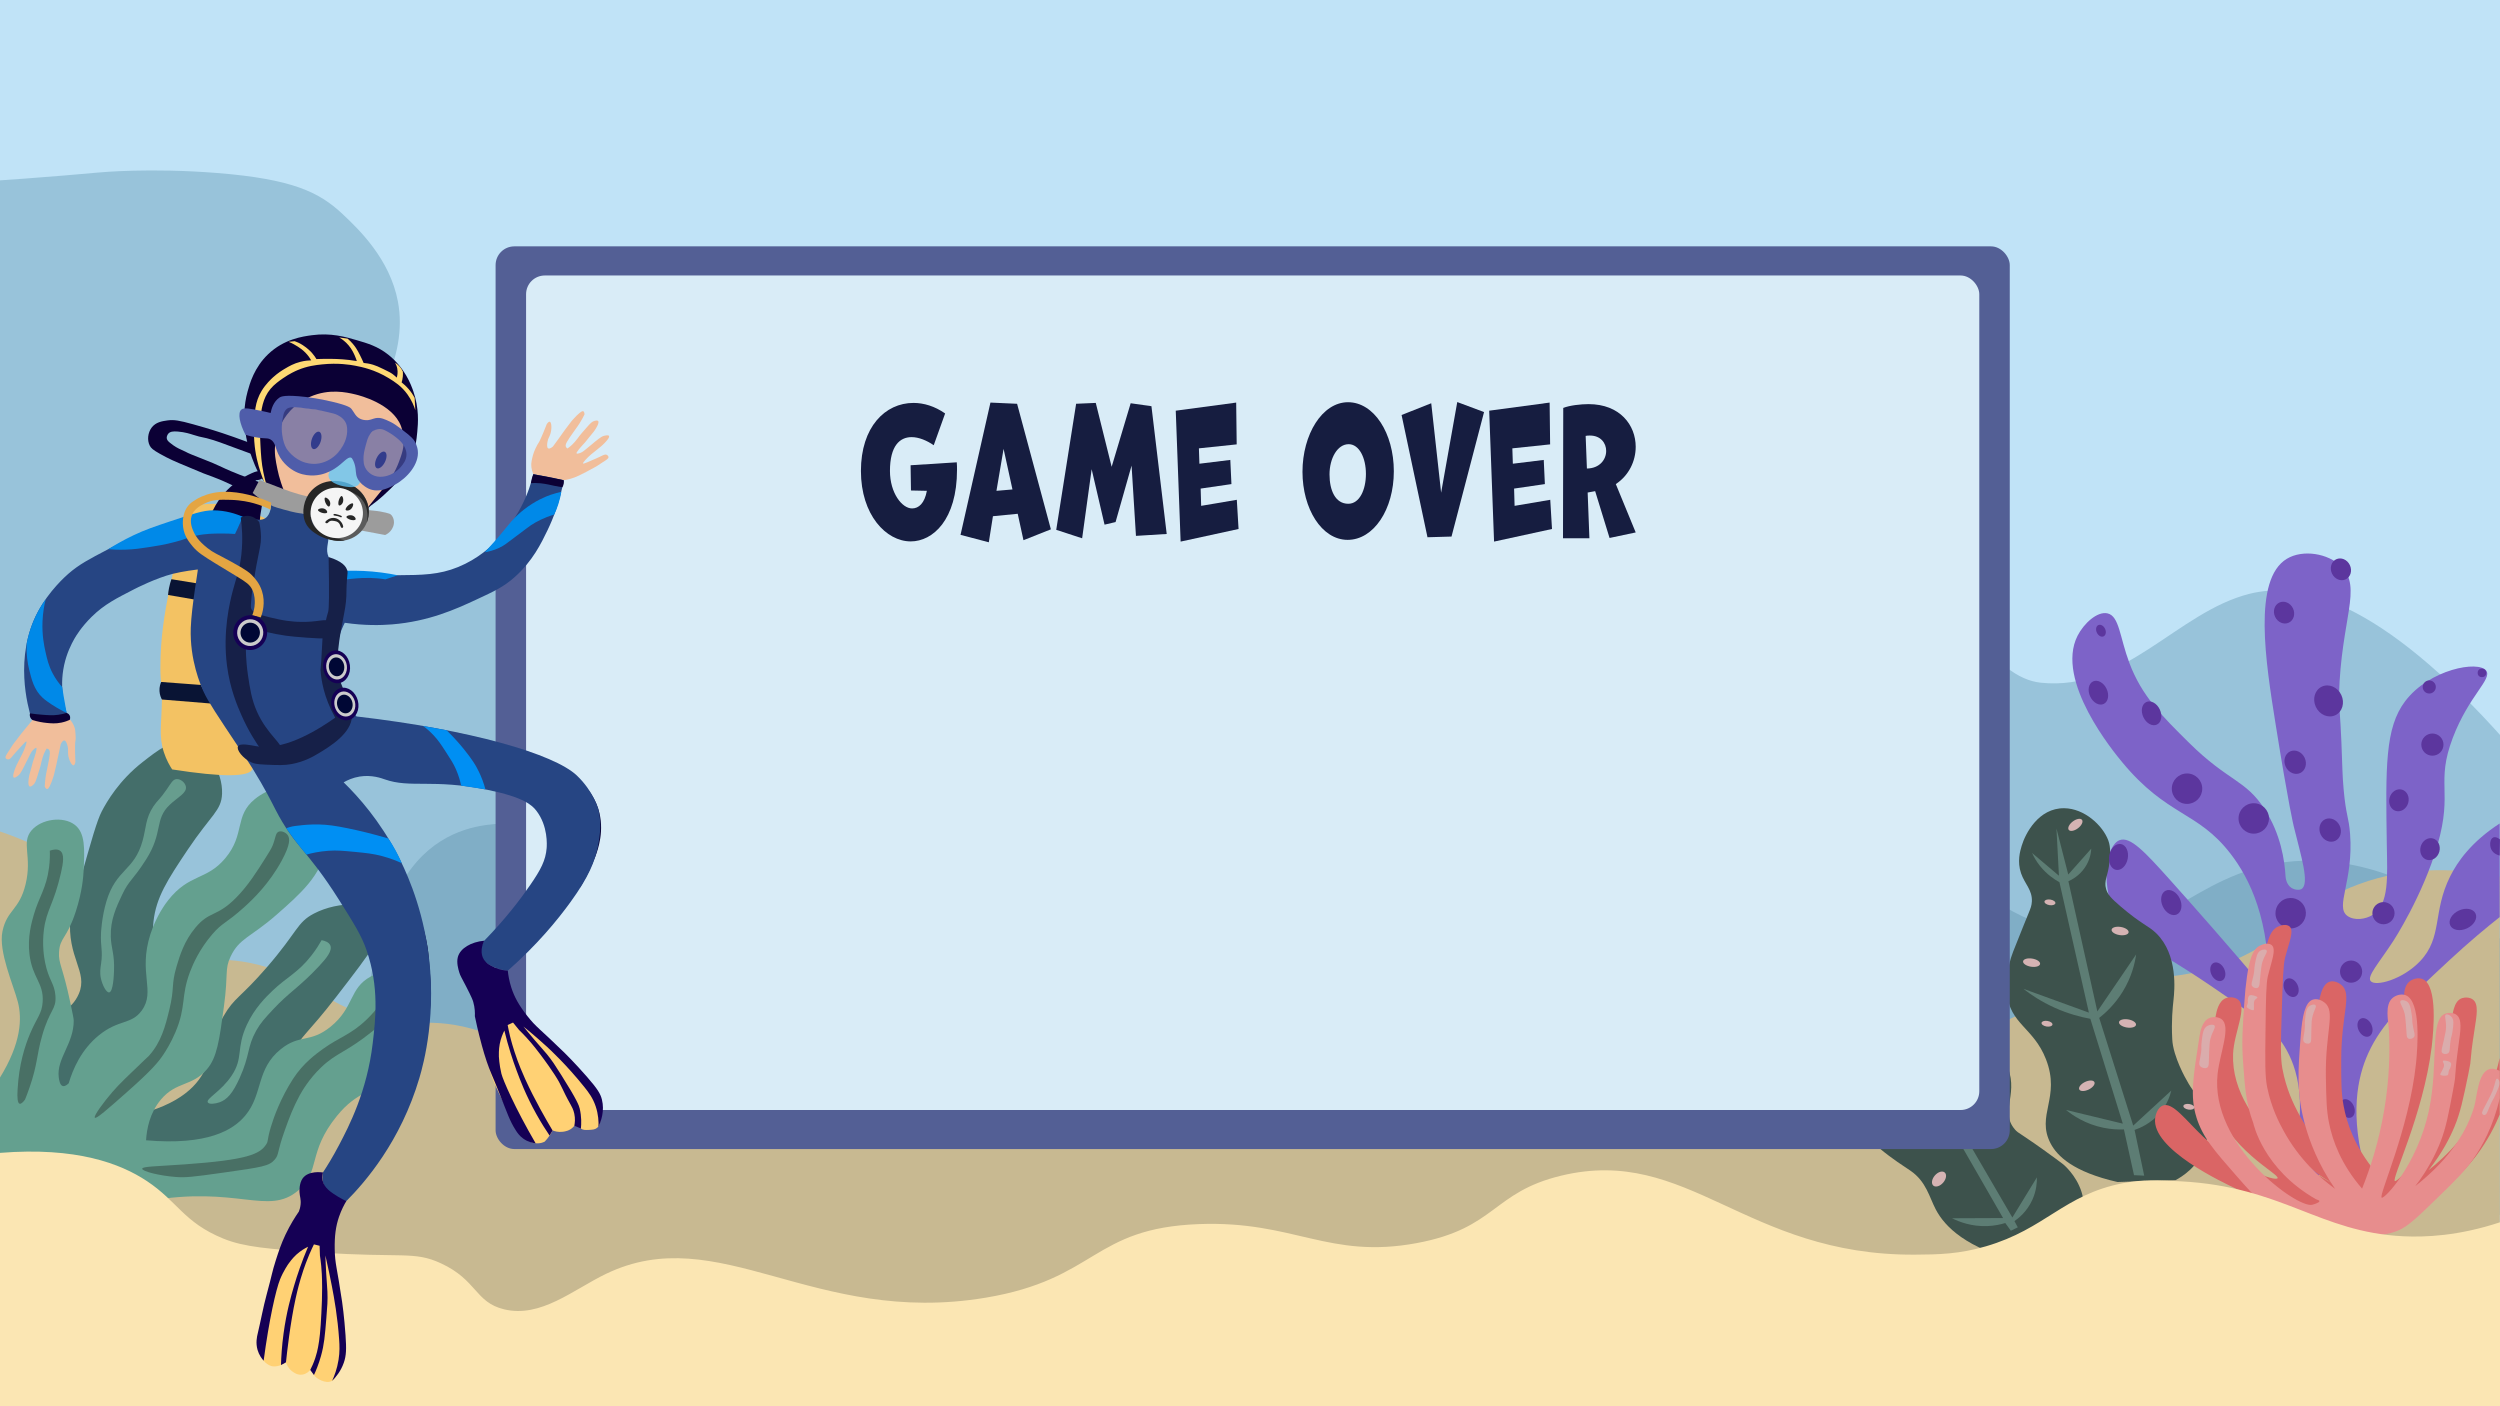 <?xml version="1.0" encoding="UTF-8"?>
<svg id="gameover" xmlns="http://www.w3.org/2000/svg" viewBox="0 0 1600 900">
  <rect x="0" y="0" width="1600" height="900" fill="#333333" stroke="none"/>
  <defs>
    <style>
      .cls-1 {
        opacity: .64;
      }

      .cls-1, .cls-2, .cls-3, .cls-4, .cls-5, .cls-6, .cls-7, .cls-8, .cls-9, .cls-10, .cls-11, .cls-12, .cls-13, .cls-14, .cls-15, .cls-16, .cls-17, .cls-18, .cls-19, .cls-20, .cls-21, .cls-22, .cls-23, .cls-24, .cls-25, .cls-26, .cls-27, .cls-28, .cls-29, .cls-30, .cls-31, .cls-32, .cls-33, .cls-34, .cls-35, .cls-36, .cls-37, .cls-38, .cls-39, .cls-40, .cls-41, .cls-42, .cls-43, .cls-44, .cls-45 {
        stroke-width: 0px;
      }

      .cls-1, .cls-6 {
        fill: #4f5daa;
      }

      .cls-2 {
        fill: none;
      }

      .cls-3 {
        fill: #5fcaff;
        opacity: .76;
      }

      .cls-4 {
        fill: #497065;
      }

      .cls-5 {
        fill: #5d7d74;
      }

      .cls-7 {
        fill: #5b5b5b;
      }

      .cls-8 {
        fill: #5c369e;
      }

      .cls-9 {
        fill: #535f95;
      }

      .cls-10 {
        fill: #262626;
      }

      .cls-11 {
        fill: #264583;
      }

      .cls-12 {
        fill: #3d524c;
      }

      .cls-13 {
        fill: #091434;
      }

      .cls-14 {
        fill: #446e6a;
      }

      .cls-15 {
        fill: #150055;
      }

      .cls-16 {
        fill: #070035;
      }

      .cls-17 {
        fill: #0b0035;
      }

      .cls-18 {
        fill: #162048;
      }

      .cls-19 {
        fill: #161d40;
      }

      .cls-20 {
        fill: #cbcbcb;
      }

      .cls-21 {
        fill: #c8b991;
      }

      .cls-22 {
        fill: #d5b3b3;
      }

      .cls-23 {
        fill: #da6565;
      }

      .cls-24 {
        fill: #d9ecf7;
      }

      .cls-25 {
        fill: #daacac;
      }

      .cls-26 {
        fill: #c0e3f7;
      }

      .cls-27 {
        fill: #64a08f;
      }

      .cls-28 {
        fill: #98c3da;
      }

      .cls-29 {
        fill: #7d63c8;
      }

      .cls-30 {
        fill: #9c9c9c;
      }

      .cls-31 {
        fill: #6aa292;
      }

      .cls-32 {
        fill: #80aec6;
      }

      .cls-33 {
        fill: #ffd974;
      }

      .cls-34 {
        fill: #e4a542;
      }

      .cls-35 {
        fill: #ffd174;
      }

      .cls-36 {
        fill: #e78d8d;
      }

      .cls-37 {
        fill: #fbe6b3;
      }

      .cls-38 {
        fill: #f1be9b;
      }

      .cls-39 {
        fill: #f3c263;
      }

      .cls-40 {
        fill: #f5f5f5;
      }

      .cls-41 {
        fill: #000255;
      }

      .cls-42 {
        fill: #000735;
      }

      .cls-43 {
        fill: #008ff3;
      }

      .cls-44 {
        fill: #0089e8;
      }

      .cls-45 {
        fill: #679d8e;
      }
    </style>
  </defs>
  <path class="cls-26" d="m0-.46v900h1600V-.46H0Z"/>
  <path class="cls-28" d="m63.23,110.4s.01,0,.01,0c.81-.08,32.74-3.14,75.96.34,47.88,3.86,65.11,12.17,80.1,26.3,10.2,9.62,30.22,28.59,35.37,55.97,13.59,72.35-90.91,141.69-81.91,173.71,8.69,30.94,118.68,13.83,193.65-10.69,25.34-8.29,54.92-20.12,90.11,2.06,27.33,17.22,55.6,53.42,61.75,61.28,27.91,35.73,28.94,49.4,46.85,63.21,25.44,19.61,38.77,3.92,69.11,7.54,48.77,5.81,49.88,50.57,98.65,65.81,62.74,19.6,84.4-47.11,133.36-20.99,6.63,3.54,26.4,15.52,41.88,1.02,6.89-6.46,10.26-15.66,12.6-21.77,0,0,12.36-32.35,38.34-79.53,25.45-46.21,56.25,3.59,104.75-33.43,40.83-31.16,39.07-81.75,79.15-90.72,20.76-4.65,38.47,5.06,49.6,11.17,48.87,26.8,58.37,78.78,91.24,105.15,7.8,6.26,15.18,9.35,22.33,10.1,53.9,5.7,87.27-45.25,133.54-56.89,31.71-7.98,82.66,2.68,164.2,94.61.61,101.26,1.22,202.53,1.83,303.79-136.36-20.43-272.96-38.38-409.8-53.85-409.46-46.29-821.01-70.35-1234.65-72.2-.86-178.07-1.73-356.14-2.59-534.21,41.94-2.59,76.42-5.2,104.58-7.79Z"/>
  <path class="cls-32" d="m393,557.87c-7.81-7.95-34.56-33.14-72.12-30.79-10.26.64-34.56,2.17-54.08,24.37-21.98,25-28.4,65.43-33.01,94.47-.31,1.93-.48,2.9-.49,3.56-.87,42.69,108.01,84.15,187.94,100.15,98.14,19.63,151.56.65,245.64-8.7,220.71-21.94,313.83,44.06,407.34,17.78,31.97-8.98,34.51-18.91,66.21-35.02,87.63-44.55,228.55-77.17,459.57-16.88v-106.01c-61.12-47.33-106.99-52.98-138-48.97-59.4,7.67-80.61,52.89-135.77,44.64-36.33-5.43-65.84-30.84-85.4-47.67-32.38-27.86-31.91-42.1-58.68-60.71-4.78-3.32-49.19-33.38-96.27-26.59-69.71,10.05-67.58,87.62-160.56,129.18-63.74,28.49-99.34,13.09-110.18,7.62-26.41-13.33-24.89-27.79-47.89-38.82-51.68-24.79-78.36,39.1-147.14,37.23-54.81-1.49-62.77-42.74-131.97-51.38-39.34-4.91-72.64,3.94-95.14,12.54Z"/>
  <path class="cls-21" d="m0,532.15c13.87,4.66,34.44,13.15,55.67,29.04,28.56,21.38,29.02,34.23,52.83,45.86,25.73,12.58,33.11,1.44,69.42,14.24,28.8,10.15,25.71,17.7,52.7,26.96,34.42,11.81,42.65.64,77.81,12.08,22.71,7.39,24.75,14.43,54.82,29.04,26.99,13.12,50.78,20.05,66.76,23.87,15.9-3.09,40.37-8.28,69.84-16.39,70.46-19.39,82.52-32.66,119.5-36.51,28.73-3,22.85,3.24,124.07,18.08,76.58,11.22,115.52,16.73,147.14,11.62,27.53-4.45,40.11-10.88,65.08-6.74,35.53,5.9,46,24.89,73.68,22.62,26.19-2.15,27.3-21.1,54.42-29.78,41.03-13.12,60.79,21.97,109.4,22.81,46.62.8,43.77-31.21,121.55-58.46,66.16-23.18,85.53-6.08,135-36.38,26.18-16.03,32.43-27.97,59.61-38.09,34.18-12.73,67.2-9.82,90.48-5.03.07,112.72.13,225.45.2,338.17H0v-367.03Z"/>
  <g>
    <path class="cls-14" d="m83.04,767.09s-13.35,3.1-67.64-32.88h0c-8.07-45.84,1.53-66.43,11.9-76.75,9.38-9.34,18.35-10.31,23.15-21.43,6.14-14.23-7.72-22.84-5.41-48.99.18-2.05,2.22-9.29,6.27-23.68,7.15-25.43,10.78-38.26,13.82-44.1,3.22-6.2,11.09-19.75,25.94-31.37,10.4-8.14,18.58-14.54,28.23-12.81,13.18,2.36,23.37,18.84,22.82,32.95-.42,10.89-6.97,13.34-22.07,35.9-12.81,19.15-20.12,30.34-21.82,45.84-.99,9.02.75,7.47,2.96,32.05,1.96,21.8,2.94,32.7-1.67,41.52-6.85,13.09-17.41,11.75-24.46,25.55-5.05,9.88-4.6,20.27-3.45,27.47,37.22-5.15,52.07-18.11,58.51-29.73,6.39-11.53,3.23-19.44,12.98-36.35,6.95-12.06,10.44-11.31,27.55-31.05,20.07-23.16,19.24-28.78,30.27-34.55,15.82-8.28,38.68-7.8,43.66,1.31,4.45,8.13-6.73,22.61-29.08,51.57-19.34,25.06-22.25,24.39-28.19,36.4-13.11,26.51-1.38,39.84-13.66,52.17-13.47,13.54-30.33.24-58.33,14.23-20.7,10.35-17.3,23.25-32.27,26.73Z"/>
    <path class="cls-45" d="m69.88,635.13c-1.81.27-4.35-4.59-5.29-8.86-.86-3.92-.27-6.89.1-9.45,1.26-8.77-.46-10.2-.04-19.79,0,0,.44-10.12,3.46-20.16,6.3-20.95,17.68-19.28,23.11-38.63,2.36-8.41,1.83-14.49,7-22.23,2.64-3.94,4.04-4.26,8.6-10.95,2.67-3.92,3.84-6.25,6.12-6.45,2.56-.23,5.66,2.27,6.05,4.95.59,4.05-5.33,6.72-10.36,11.5-10.01,9.52-4,17.54-15.17,35.06-8.71,13.67-10.78,12.94-15.26,22.43-3.7,7.83-7.62,16.07-7.3,26.88.23,7.83,2.5,10.99,2.07,21.95-.11,2.87-.53,13.39-3.1,13.76Z"/>
    <path class="cls-31" d="m132.98,705.52c-1.29-2.41,8.53-6.95,15.29-17.13,7.72-11.63,2.65-17.19,9.7-32.47,5.01-10.86,12.33-17.91,16.3-21.73,9.33-8.98,16.31-11.44,25.06-22.68,3.08-3.95,5.2-7.48,6.5-9.8,2.13.41,4.66,1.29,5.55,3.29,1.53,3.43-2.53,8.34-7.28,13.43-12.39,13.28-19.11,16.59-29.36,27.63-5.35,5.76-8.02,8.64-10.78,13.57-5.88,10.5-3.85,15.35-10.58,30.28-4.39,9.74-8.03,13.84-12.84,15.55-2.8,1-6.79,1.47-7.55.05Z"/>
    <path class="cls-27" d="m50.96,777.21c-21.41,2.48-39.27,2.01-51.25,1.18v-88.28c14.04-22.65,14.43-38.37,11.72-48.87-2.75-10.66-12.56-32.24-9.85-45.21,2.91-13.9,10.79-13.46,14.8-30.1,4.36-18.09-3.04-26.52,3.85-34.53,6.3-7.33,20.15-9.17,27.54-3.59,6.92,5.23,6.41,15.66,5.74,29.51-.18,3.64-.87,13.4-5.05,26.17-5.77,17.64-10.09,16.31-10.67,25.84-.46,7.57,2.24,8.64,7.3,32.73,1.4,6.67,2.1,10,2.1,11.13.02,14.83-11.06,24.25-9.6,36.21.18,1.45.62,5.1,2.58,5.66,1.47.42,3.13-1.1,3.81-1.78,2.73-9.2,8.05-21.57,19.38-30.75,12.69-10.28,20.66-6.62,27.33-15.75,9.14-12.51-2.46-23.98,5.6-48.97,3.89-12.05,10.01-19.97,11.37-21.7,13.59-17.18,24.47-12.47,36.5-26.82,12.92-15.41,5.59-27.05,19.02-37.94,7.5-6.08,20.16-10.86,30.37-6.22,12.91,5.86,16.74,24.41,14.94,37.2-2.49,17.66-16.53,29.97-31.47,43.07-16.58,14.54-23.94,15.01-29.48,26.89-3.87,8.31-1.32,10.32-4.23,31.91-2.93,21.69-4.4,32.54-10.85,40.11-9.58,11.24-19.59,7.6-29.53,19.47-7.12,8.51-8.99,18.74-9.46,26.01,39.34,3.38,55.84-6.48,63.65-16,11.3-13.76,6.67-29.51,22.61-42.34,12.18-9.8,18.7-3.69,31.87-14.37,15.16-12.29,11.8-24.66,25.69-32.11,9.66-5.18,24.51-6.29,31,.58,10.2,10.81-.99,40.59-17.03,59.35-14.25,16.67-22.05,12.63-35.57,29.23-19.11,23.48-10.3,35.49-24.9,47.84-19.42,16.42-38.92-3.5-96.33,6.71-17.11,3.04-22.58,6.09-43.48,8.51Z"/>
    <path class="cls-4" d="m11.27,697.2c.85-15.93,4.62-27.72,7.96-35.61,4.47-10.57,7.55-12.67,8.07-20.29.84-12.32-6.62-15.25-8.44-30.59-1.31-11.08,1.32-20.22,2.75-25.19,3.36-11.65,8.06-16.98,9.76-30.15.6-4.63.6-8.47.51-10.95,2.04-.7,4.66-1.21,6.46-.04,3.08,2,2.13,7.87.69,14.22-4.54,19.99-9.2,23.5-10.89,36.18-1.36,10.14.19,18.62.74,21.33,2.34,11.49,6.03,13.13,6.61,21.3.63,8.91-3.67,8.27-8.62,25.77-3.52,12.44-2.75,17.74-7.98,32.88-1.12,3.25-2.16,5.9-2.88,7.68-1.47,1.98-2.61,2.86-3.42,2.65-1.27-.34-1.71-3.4-1.33-9.18Z"/>
    <path class="cls-4" d="m60.7,715.32c-1.03-.97,5.93-10.35,11.28-16.5,4.48-5.15,9.35-9.79,19.08-19.07,4.11-3.92,3.7-3.43,4.21-3.99,7.94-8.82,10.52-18.94,13.11-29.56,3.48-14.28,1.02-15.65,4.68-27.86,2.02-6.75,4.77-15.94,11.93-24.56,9.22-11.09,13.59-6.57,26.15-19.28,7.62-7.71,13.32-16.76,18.94-25.68,2.44-3.87,3.66-5.81,4.49-7.91,1.89-4.8,1.69-7.76,3.76-8.62,1.78-.74,4.46.37,5.75,2.11,1.56,2.1,1.81,6.05-3.71,16.27-7.94,14.69-18.27,24.67-23.93,29.78-12.02,10.87-13.82,9.62-20.66,17.58-8.22,9.56-12.39,19.24-14.17,23.98-6.01,15.99-2.26,21.83-9.3,38.52-3,7.1-6.28,12.21-7.86,14.56-3.12,4.64-7.19,9.71-23.58,24.19-11.89,10.5-19.2,16.96-20.15,16.07Z"/>
    <path class="cls-4" d="m117.86,745.22c40.32-2.84,48.45-6.52,52.51-12.83,1.59-2.47.27-1.99,2.99-11.16,1.76-5.94,6.18-18.37,14.2-30.77,6.5-10.04,14.74-15.98,19.22-19.2,10.5-7.57,17.76-9.02,28.02-18.9,3.6-3.47,6.21-6.67,7.82-8.78,2.05.71,4.43,1.94,5.03,4.05,1.03,3.61-3.69,7.89-9.11,12.26-17.08,13.75-23.07,13.73-32.98,23.2-7.93,7.57-12.48,15.6-13.9,18.21-3.86,7.14-6.29,13.41-9.32,21.89-5.28,14.79-3.64,15.6-6.51,18.95-3.48,4.06-7.34,4.77-33.56,8.44-19.51,2.73-23.48,3.18-30.03,2.66-10.33-.81-21.35-3.58-21.22-5.28.12-1.47,8.63-1.46,26.83-2.74Z"/>
  </g>
  <path class="cls-29" d="m1464.41,752.31c14.18-45.01,5.59-69.61-2.29-82.51-7.13-11.65-20.56-20.78-47.43-39.02-40.06-27.21-54.35-29.98-62.11-48.25-7.74-18.22-4.6-41.56,3.97-44.83,6.77-2.58,16.24,7.59,31.66,24.77,16.19,18.03,38.01,42.77,63.79,73.28,1.17-46.77-12.29-73.66-24.54-89.48-21.22-27.4-40.34-23.56-69.27-58.48-5.16-6.23-43.15-52.07-28.57-80.87,4.03-7.96,12.71-15.87,19.21-14.36,7.57,1.76,7.8,15.3,13.95,31.68,7.97,21.24,20.92,34.04,38.29,51.21,25.18,24.9,36.2,23.39,48.55,42.81,10.07,15.82,12.52,32.18,13.15,42.8.07.85.53,5.24,3.91,7.28,2.15,1.3,4.99,1.41,6.25.65,5.4-3.25-.17-20.8-4.93-40.13,0,0-3.33-13.5-11.6-65.33-6.38-39.95-14.79-92.68,7.22-105.93,10.16-6.11,26.29-3.52,34.81,4.89,13.68,13.5-.26,34.12-1.45,82.38-.15,6.26.83,13.05,1.51,29.84.66,16.34.58,20.96,1.42,30.32,1.56,17.43,3.32,17.65,4.15,28.75,2.26,30.29-9.89,46.55-1.72,52.4,4.45,3.19,11.6,2.25,16.26-.72,10.6-6.75,9.27-24.61,8.96-44.67-.78-50.02-1.17-75.03,11.76-92.04,15.6-20.51,46.85-26.18,51.85-19.53,4.04,5.38-11.16,16.03-21.39,43.01-11.06,29.17.17,33.96-9.74,68.37-9.36,32.53-28.25,61.52-28.25,61.52-9.23,14.17-17.04,22.65-14.58,25.75,2.97,3.74,20.43-.92,31.64-12.7,14.57-15.32,7.84-31.45,19.27-54.32,4.61-9.23,13.37-21.95,31.66-33.81,0,19.97,0,39.93.01,59.9-8.09,6.4-19.36,15.69-32.18,27.6-29,26.94-43.27,40.51-51.91,59.5-6.81,14.97-12.35,39.28-1.29,77.39l-49.99.86Z"/>
  <path class="cls-12" d="m1293.1,807.64c10.2-3.62,20.41-7.25,30.61-10.87,2.35-2.49,10.1-11.32,10-24.32-.11-13.8-8.98-23.1-11.44-25.61-1.44-1.46-2.54-2.28-6.43-5.14-23.75-17.43-23.8-15.94-26.27-18.82-10.51-12.23,3.9-23.43-6.14-43.2-6.1-12.02-17.33-19.52-19.97-21.21-11.85-7.6-17.22-4.94-23.6-11.71-8.45-8.97-2.22-17.01-9.31-29.9-6.52-11.85-21.72-23.07-32.08-20-11.24,3.33-15.84,23.2-13.01,37.7,2.56,13.1,10.05,15.97,10.71,29.74.46,9.63-3.1,10.29-4.99,23.15-1.12,7.66-3.94,26.91,6.41,41.7,1.7,2.43,3.38,4.2,5.06,5.59,9.1,7.54,15.34,11.25,20.12,14.56,10.06,6.97,11.94,16.77,16.11,24.72,5.93,11.3,19.62,24.86,54.23,33.63Z"/>
  <path class="cls-12" d="m1355.17,756.49c12.41-.41,24.83-.82,37.24-1.23,3.41-1.81,14.84-8.44,19.01-21.97,4.43-14.37-2.25-26.94-4.14-30.36-1.75-3.16-2.33-2.78-5.38-7.45,0,0-6.53-10.01-9.97-21.37-1.08-3.56-1.56-6.44-1.69-9.01-.63-11.81.25-19.94.83-25.41.58-5.48,3.04-28.55-11-42.32-5.21-5.11-9.27-5.57-23.03-17.38-5.99-5.14-8.15-7.56-9.14-10.99-1.61-5.56,1.4-8.44,2.18-17.63.3-3.48,1.02-8.79-.8-13.59-3.67-9.68-15.36-20.38-28.18-20.52-16.46-.18-24.91,16.27-27.23,24.07-1.02,3.44-2.99,10.06-.39,17.59,2.39,6.92,7.24,10.59,6.92,17.98-.12,2.73-.89,4.58-1.97,7.22,0,0-5.25,12.76-10.03,24.97-4.16,10.6-4.46,20.86-3.94,26.54,1.81,19.76,17.06,22.01,24.95,42.27,9.63,24.72-6.6,35.72,3.02,53.99,4.16,7.9,14.35,18.14,42.75,24.59Z"/>
  <path class="cls-5" d="m1365.77,752.11c-2.15-9.76-4.3-19.52-6.46-29.28-3.62.14-8.08-.04-13.06-1.05-11.61-2.36-19.75-7.96-24.02-11.43,12.12,2.93,24.25,5.86,36.37,8.79-6.93-22.37-13.85-44.74-20.78-67.11-6.04-1.1-14.03-3.13-22.82-7.08-8.66-3.9-15.32-8.41-20.03-12.11,13.97,5.08,27.95,10.15,41.92,15.23-6.28-27.82-12.57-55.64-18.85-83.46-3.25-1.79-8.09-4.99-12.35-10.29-2.46-3.05-4.08-6-5.16-8.41,5.73,4.85,11.46,9.7,17.19,14.55-.53-10.08-1.06-20.15-1.59-30.23,2.52,9.82,5.03,19.65,7.55,29.47,4.91-5.53,9.82-11.05,14.73-16.58-.11,2.23-.66,7.18-4.16,12.24-3.6,5.22-8.34,7.69-10.47,8.65,6.17,27.77,12.34,55.54,18.51,83.31,8.28-12.15,16.55-24.31,24.83-36.46-.78,5.5-2.78,14.38-8.61,23.83-4.96,8.03-10.82,13.47-15.02,16.78,7.26,22.98,14.51,45.95,21.77,68.93,8.12-7.48,16.23-14.96,24.35-22.43-.73,3.14-2.48,8.66-7.06,14.11-5.89,7.01-13.13,9.95-16.43,11.07,2.06,9.76,4.11,19.52,6.17,29.28-2.18-.11-4.35-.22-6.53-.33Z"/>
  <path class="cls-5" d="m1286.94,787.68c-1.19-1.65-2.37-3.3-3.56-4.95-3.03.93-6.84,1.76-11.28,1.95-10.33.45-18.44-2.8-22.81-4.99,10.89-.05,21.79-.09,32.68-.14-10.74-18.67-21.48-37.34-32.22-56-5.35.35-12.55.29-20.84-1.32-8.18-1.59-14.79-4.19-19.58-6.49,12.93,1.48,25.86,2.96,38.78,4.44-11.39-23.74-22.78-47.47-34.16-71.21-3.14-.9-7.93-2.71-12.69-6.55-2.74-2.21-4.76-4.51-6.2-6.45,5.91,3.11,11.81,6.21,17.72,9.32-2.65-8.98-5.29-17.97-7.94-26.95,4.27,8.31,8.55,16.63,12.82,24.94,2.95-6.08,5.89-12.17,8.84-18.25.4,2.04,1.01,6.64-.84,11.98-1.91,5.51-5.38,8.8-6.97,10.14,11.28,23.72,22.56,47.43,33.84,71.15,4.35-12.82,8.69-25.64,13.04-38.46.55,5.14.79,13.61-2.08,23.44-2.44,8.36-6.21,14.57-9.04,18.49,11.15,19.14,22.31,38.29,33.46,57.43,5.23-8.56,10.46-17.12,15.7-25.68.07,3-.21,8.37-2.89,14.32-3.45,7.64-8.93,11.91-11.48,13.66.71,1.33,1.43,2.66,2.14,3.98-1.47.73-2.95,1.46-4.42,2.18Z"/>
  <ellipse class="cls-8" cx="1342.96" cy="443.24" rx="5.8" ry="7.97" transform="translate(-60.99 613.33) rotate(-25.17)"/>
  <ellipse class="cls-8" cx="1377" cy="456.45" rx="5.8" ry="7.97" transform="translate(-63.37 629.06) rotate(-25.17)"/>
  <circle class="cls-8" cx="1399.7" cy="504.76" r="9.74"/>
  <circle class="cls-8" cx="1442.4" cy="523.8" r="9.74"/>
  <ellipse class="cls-8" cx="1344.6" cy="403.59" rx="2.9" ry="3.98" transform="translate(-43.97 610.26) rotate(-25.17)"/>
  <path class="cls-8" d="m1474.85,580.3c2.29,4.87.2,10.67-4.67,12.96-4.87,2.29-10.67.2-12.96-4.67-2.29-4.87-.2-10.67,4.67-12.96,4.87-2.29,10.67-.2,12.96,4.67Z"/>
  <circle class="cls-8" cx="1504.7" cy="621.84" r="7.1"/>
  <ellipse class="cls-8" cx="1480.14" cy="677.5" rx="6.42" ry="7.87" transform="translate(-147.6 693.92) rotate(-25.17)"/>
  <ellipse class="cls-8" cx="1576.25" cy="588.37" rx="8.94" ry="6.27" transform="translate(-100.57 726.34) rotate(-25.17)"/>
  <path class="cls-8" d="m1599.97,537.22l-.19,10.34c-.48-.1-3.96-.9-5.4-4.04-1.22-2.68-.8-6.73,1.38-7.58,1.75-.68,3.88,1.02,4.21,1.28Z"/>
  <ellipse class="cls-8" cx="1513.61" cy="657.48" rx="4.47" ry="6.27" transform="translate(-135.91 706.26) rotate(-25.17)"/>
  <ellipse class="cls-8" cx="1466.33" cy="632.03" rx="4.47" ry="6.27" transform="translate(-129.58 683.73) rotate(-25.17)"/>
  <ellipse class="cls-8" cx="1419.41" cy="621.84" rx="4.47" ry="6.27" transform="translate(-129.7 662.81) rotate(-25.17)"/>
  <ellipse class="cls-8" cx="1502.21" cy="709.37" rx="4.47" ry="6.27" transform="translate(-159.06 706.34) rotate(-25.17)"/>
  <ellipse class="cls-8" cx="1355.82" cy="548.44" rx="8.41" ry="6" transform="translate(565.43 1779.01) rotate(-79.31)"/>
  <ellipse class="cls-8" cx="1389.63" cy="577.56" rx="6" ry="8.41" transform="translate(-113.69 645.93) rotate(-25.17)"/>
  <path class="cls-8" d="m1497.37,528.4c1.79,3.81.53,8.18-2.82,9.75-3.35,1.57-7.52-.24-9.31-4.05-1.79-3.81-.53-8.18,2.82-9.75,3.35-1.57,7.52.24,9.31,4.05Z"/>
  <path class="cls-8" d="m1474.97,484.98c1.79,3.81.53,8.18-2.82,9.75-3.35,1.57-7.52-.24-9.31-4.05-1.79-3.81-.53-8.18,2.82-9.75,3.35-1.57,7.52.24,9.31,4.05Z"/>
  <path class="cls-8" d="m1498.43,444.77c2.38,5.06.66,10.87-3.84,12.98-4.5,2.11-10.07-.27-12.45-5.33-2.38-5.06-.66-10.87,3.84-12.98,4.5-2.11,10.07.27,12.45,5.33Z"/>
  <path class="cls-8" d="m1467.52,389.39c1.67,3.55.46,7.64-2.7,9.12-3.16,1.49-7.08-.19-8.75-3.74-1.67-3.55-.46-7.64,2.7-9.12,3.16-1.49,7.08.19,8.75,3.74Z"/>
  <path class="cls-8" d="m1503.91,361.68c1.67,3.55.46,7.64-2.7,9.12-3.16,1.49-7.08-.19-8.75-3.74-1.67-3.55-.46-7.64,2.7-9.12,3.16-1.49,7.08.19,8.75,3.74Z"/>
  <circle class="cls-8" cx="1525.42" cy="584.44" r="7.1"/>
  <ellipse class="cls-8" cx="1555.11" cy="543.39" rx="7.1" ry="6.18" transform="translate(609.62 1892.35) rotate(-74.23)"/>
  <ellipse class="cls-8" cx="1535.21" cy="512.12" rx="7.1" ry="6.18" transform="translate(625.23 1850.43) rotate(-74.23)"/>
  <circle class="cls-8" cx="1556.73" cy="476.55" r="7.1"/>
  <circle class="cls-8" cx="1554.73" cy="439.66" r="4.2"/>
  <circle class="cls-8" cx="1588.45" cy="430.64" r="2.75"/>
  <path class="cls-23" d="m1415.09,702.29c10.54,33.69,44.39,49.18,42.54,51.78-1.52,2.14-26.15-6.29-47.54-26.52-11.02-10.42-19.53-22.41-25.88-20.01-3.1,1.17-4.56,5.34-4.91,8.08-2.52,19.79,43.53,41.31,52.82,45.65,13.63,6.37,38.71,17.74,72.94,16.52,11.63-.41,26.16-.84,42.49-8.03,33.11-14.59,47.69-45.42,52.29-56.48l-.06-36.16c-1.43,6.66-3.59,14.06-6.89,21.85-10.59,25.02-27.43,41.09-38.63,49.95,8.73-10.91,13.74-20.94,16.65-27.95,3.73-8.97,5.44-17.24,8.87-33.8,2.64-12.74.15-4.1,3.95-28.41,1.43-9.12,2.68-16.12-1.03-19.01-2.02-1.57-5.06-1.57-6.98-.94-10.56,3.5-4.81,32.1-11.85,62.05-8.02,34.14-29.36,56.02-31.18,55.01-2.25-1.24,18.24-42.92,23.55-85.5.1-.82.17-1.47.21-1.88.83-7.84,3.96-37.59-5.93-41.85-2.83-1.22-6.31-.16-8.34,1.42-5.63,4.37-3.04,15.31-2.88,20.9.4,13.35-.23,30.6-3.9,50.41-3.82,20.58-9.76,37.66-15.19,50.48-13.22-15.88-18.28-31.01-20.33-42.25-1.51-8.3-1.51-15.35-1.5-29.46.02-29.3,7.25-41.81.12-47.78-1.9-1.59-4.87-2.84-7.44-2.09-5.18,1.51-7.05,10.64-8.22,22.57-2.17,22.1-3.65,37.06,1.73,57.82,2.58,9.94,7.67,24.86,18.37,40.97-9.32-7.02-22.62-19.16-32.34-37.9-2.53-4.88-7.42-14.48-9.9-27.94-1.29-7-.98-16.77-.37-36.33.63-19.99.94-29.99,2.14-34.67,2.35-9.16,6.02-17.17,2.79-19.91-1.85-1.57-5.27-.84-7.41.18-4.47,2.11-8.31,7.78-10.9,37.91-1.33,15.53-2.03,23.67-1.37,36.23.91,17.31,1.42,26.98,5.85,39.45,0,0,5.5,29.47,39.34,49.49,1.29.76,2.02,1.14,2,1.17-.18.23-65.51-34.45-63.6-82.79.55-13.78,9.5-30.11,3.06-34.88-1.98-1.47-5.36-1.82-7.9-.72-4.47,1.94-5.74,8.15-6.38,11.82-4.44,25.31-7.05,38.08-2.85,51.53Z"/>
  <path class="cls-36" d="m1405.7,715.11c4.06,12.82,11.19,20.96,25.46,37.25,12.78,14.59,21.78,24.63,37.26,30.85,8.85,3.56,16.02,4.34,28.65,5.72,17.47,1.91,27.02,2.95,37.69-1.38,6.27-2.55,12.58-8.67,25.19-20.91,11.79-11.45,17.64-17.22,23.19-25.24,5.27-7.63,12.53-20.33,16.71-38.64l-.06-17.36c-1.72-.94-4.14-1.86-6.56-1.17-7.46,2.12-7.91,17.99-9.8,24.27-4.16,13.79-13.79,31.82-37.69,50.66,8.52-11.07,13.34-21.2,16.12-28.26,3.56-9.03,5.12-17.34,8.24-33.96,2.4-12.79.07-4.11,3.42-28.48,1.26-9.14,2.38-16.17-1.38-18.98-2.05-1.53-5.09-1.48-7-.81-10.49,3.7-4.21,32.18-10.69,62.26-7.38,34.28-28.31,56.56-30.15,55.59-2.27-1.2,17.43-43.25,21.95-85.93.09-.82.14-1.47.18-1.88.68-7.86,3.26-37.66-6.71-41.73-2.85-1.17-6.31-.04-8.31,1.57-5.54,4.47-2.76,15.37-2.48,20.95.65,13.34.34,30.6-2.96,50.48-3.43,20.65-9.06,37.84-14.24,50.75-13.51-15.63-18.86-30.66-21.12-41.86-1.67-8.27-1.79-15.32-2.05-29.42-.53-29.29,6.46-41.94-.77-47.77-1.93-1.55-4.92-2.75-7.48-1.95-5.15,1.6-6.85,10.77-7.8,22.72-1.76,22.14-2.95,37.13,2.81,57.78,2.76,9.89,8.13,24.71,19.13,40.62-9.45-6.84-22.97-18.74-33.05-37.29-2.63-4.83-7.69-14.33-10.42-27.75-1.42-6.97-1.3-16.75-1.05-36.31.25-20,.38-30,1.49-34.71,2.18-9.2,5.7-17.28,2.42-19.96-1.87-1.53-5.28-.74-7.4.32-4.43,2.19-8.17,7.93-10.19,38.1-1.04,15.55-1.59,23.7-.7,36.25,1.23,17.29,1.92,26.94,6.58,39.34,0,0,6.05,29.36,40.26,48.75.34.19,1.97.47,2.02,1.13.08,1.06-3.87,2.13-4.55,2.32-9.53,2.61-65.74-38.32-60.58-83.91,1.54-13.63,8.86-30.33,2.41-34.93-2.01-1.43-5.4-1.72-7.91-.57-4.43,2.03-5.58,8.26-6.16,11.94-3.98,25.46-6.13,38.16-1.88,51.57Z"/>
  <path class="cls-25" d="m1442.39,623.43c.61-3.2.14-2.8.75-6.24.83-4.71,1.39-7.6,3.64-8.86,1.29-.72,3.19-.92,3.82-.13.87,1.09-1.39,3.18-2.78,7.9-.44,1.5-.65,3.29-1.05,6.88-.73,6.41-.43,8.49-1.82,9.19-1.08.54-2.75.03-3.51-.97-1.06-1.39.09-3.17.96-7.77Z"/>
  <path class="cls-25" d="m1408.68,673.67c.46-3.6-.06-3.14.38-7.01.61-5.3,1.04-8.56,3.63-10.05,1.49-.85,3.74-1.16,4.56-.3,1.13,1.19-1.4,3.62-2.68,8.94-.41,1.7-.5,3.71-.7,7.74-.35,7.2.18,9.52-1.42,10.35-1.25.65-3.29.14-4.29-.94-1.38-1.51-.16-3.55.51-8.73Z"/>
  <path class="cls-25" d="m1474.97,659.16c.35-3.24-.08-2.81.24-6.28.45-4.76.77-7.69,2.92-9.12,1.23-.82,3.1-1.18,3.79-.44.95,1.02-1.13,3.29-2.13,8.09-.32,1.53-.38,3.33-.5,6.94-.21,6.45.25,8.5-1.08,9.3-1.03.62-2.74.25-3.58-.68-1.16-1.3-.17-3.17.33-7.82Z"/>
  <path class="cls-25" d="m1544.14,656c-.52-3.22-.06-2.81-.58-6.25-.7-4.73-1.18-7.64-3.4-8.95-1.27-.75-3.16-1.01-3.81-.23-.9,1.07,1.3,3.22,2.56,7.97.4,1.51.56,3.31.86,6.9.55,6.43.2,8.5,1.57,9.23,1.06.57,2.75.11,3.54-.87,1.09-1.36,0-3.17-.74-7.79Z"/>
  <path class="cls-25" d="m1568.3,666.41c.44-3.23.75-2.7,1.27-6.15.7-4.73,1.1-7.65-.65-9.55-1-1.09-2.73-1.88-3.58-1.33-1.17.76.31,3.46.13,8.37-.06,1.56-.43,3.33-1.18,6.86-1.34,6.31-2.28,8.19-1.19,9.29.85.85,2.6.9,3.64.2,1.44-.98.92-3.03,1.55-7.67Z"/>
  <path class="cls-25" d="m1594.07,706.63c1.31-2.89,1.33-2.35,2.75-5.43,1.96-4.23,3.15-6.85,2.75-8.91-.23-1.18-.98-2.22-1.66-1.86-.93.49-.95,3.24-2.66,7.72-.54,1.43-1.34,2.99-2.94,6.1-2.85,5.57-4.01,7.13-3.73,8.34.22.94,1.23,1.29,2.06.83,1.17-.65,1.53-2.63,3.42-6.78Z"/>
  <path class="cls-25" d="m1567.23,685.41c.34-1.23.67-1.02,1.08-2.32.56-1.79.86-2.9-.91-3.68-1.02-.45-2.76-.8-3.58-.61-1.13.26.41,1.34.37,3.21-.01.6-.33,1.26-.97,2.6-1.15,2.38-2.02,3.08-.91,3.53.87.35,2.6.42,3.61.18,1.4-.34.83-1.14,1.32-2.9Z"/>
  <path class="cls-25" d="m1438.57,642c.23-1.18-.15-1.16.06-2.44.29-1.76.51-2.83,2.43-2.66,1.1.09,2.8.6,3.45,1.13.89.74-.95.93-1.74,2.52-.25.51-.26,1.21-.28,2.62-.03,2.52.44,3.51-.75,3.37-.92-.1-2.49-.84-3.28-1.51-1.1-.92-.23-1.33.1-3.03Z"/>
  <ellipse class="cls-22" cx="1356.96" cy="595.9" rx="2.63" ry="5.51" transform="translate(554.29 1841.76) rotate(-80.92)"/>
  <ellipse class="cls-22" cx="1361.7" cy="655.08" rx="2.63" ry="5.51" transform="translate(499.84 1896.27) rotate(-80.92)"/>
  <ellipse class="cls-22" cx="1300.3" cy="616.15" rx="2.63" ry="5.51" transform="translate(486.58 1802.86) rotate(-80.92)"/>
  <ellipse class="cls-22" cx="1328.23" cy="527.84" rx="5.32" ry="2.73" transform="translate(-50.19 905.71) rotate(-37)"/>
  <ellipse class="cls-22" cx="1335.57" cy="694.8" rx="5.39" ry="2.69" transform="translate(-169.27 650.63) rotate(-25.8)"/>
  <ellipse class="cls-22" cx="1400.96" cy="708.42" rx="1.81" ry="3.54" transform="translate(480.23 1979.96) rotate(-80.92)"/>
  <ellipse class="cls-22" cx="1310.17" cy="655.25" rx="1.81" ry="3.54" transform="translate(456.28 1845.53) rotate(-80.92)"/>
  <ellipse class="cls-22" cx="1312.05" cy="577.56" rx="1.81" ry="3.54" transform="translate(534.58 1781.97) rotate(-80.92)"/>
  <ellipse class="cls-22" cx="1245.05" cy="660.97" rx="4.81" ry="2.45" transform="translate(-104.5 253.85) rotate(-11.18)"/>
  <ellipse class="cls-22" cx="1267.47" cy="711.28" rx="4.81" ry="2.45" transform="translate(-113.82 259.15) rotate(-11.18)"/>
  <ellipse class="cls-22" cx="1205.09" cy="696.32" rx="4.81" ry="2.45" transform="translate(-112.11 246.77) rotate(-11.18)"/>
  <ellipse class="cls-22" cx="1200.24" cy="610.37" rx="4.81" ry="2.45" transform="translate(76.4 1352.06) rotate(-60.38)"/>
  <ellipse class="cls-22" cx="1240.98" cy="754.6" rx="5.56" ry="3.51" transform="translate(-142.61 1196.35) rotate(-49.01)"/>
  <ellipse class="cls-22" cx="1225.41" cy="727.47" rx="3.09" ry="1.69" transform="translate(-117.76 251.3) rotate(-11.18)"/>
  <ellipse class="cls-2" cx="1197.54" cy="666.17" rx="3.09" ry="1.69" transform="translate(-148.5 409.17) rotate(-18.28)"/>
  <g id="Layer_24" data-name="Layer 24">
    <rect class="cls-9" x="317.18" y="157.67" width="969.07" height="577.72" rx="12" ry="12"/>
    <rect class="cls-24" x="336.69" y="176.31" width="930.06" height="534.1" rx="12" ry="12"/>
  </g>
  <path class="cls-37" d="m0,737.84c48.82-3.91,77,6.77,93.97,18.02,19.71,13.07,23.59,26.43,48.82,36.79,13.52,5.55,29.62,6.74,61.27,8.91,53.39,3.65,60.84-1.03,78.13,6.96,23.17,10.7,21.78,24.88,40.32,29.42,23.51,5.76,44.26-12.5,65.25-22.63,72.24-34.88,132.66,33.57,242.8,15.26,71.67-11.92,68.08-44.57,136.81-47.15,60.96-2.29,82.87,22.68,139.37,12.16,50.89-9.47,48.2-32.53,92.52-43.18,81.13-19.49,117.64,51.17,226.18,50.58,15.28-.08,28.45-.36,45.48-5.32,38.25-11.14,49.91-33.04,87.58-40.38,12.98-2.53,22.36-2.03,37.24-1.23,65.55,3.52,88.31,32.52,142.34,35.16,14.02.68,35.32-.15,61.92-8.95v118.22H0v-162.62Z"/>
  <g>
    <path class="cls-39" d="m160.84,487.9c.97,1.59,1.26,2.95.89,4.07-1.79,5.41-18.97,5.56-51.54.46-1.47-2.22-3.7-5.99-5.33-11.05-3.43-10.67-1.38-18.33-1.23-33.7.11-11.14-.95-8.83-.97-20.55-.03-19.58,2.92-35.37,5.19-47.25.3-1.56,1.51-7.83,3.57-16.43,4-16.64,8.37-30.14,11.75-39.67,4.68-.95,11.62-1.83,19.89-.96,0,0,13.82,2.49,26.65,8.89,16.85,8.4,13.12,74-8.88,156.19Z"/>
    <path class="cls-13" d="m128.58,438.37c2.1,3.96,4.2,7.92,6.31,11.88-10.42-.85-20.83-1.71-31.25-2.56-.53-.94-1.43-2.83-1.57-5.42-.14-2.72.64-4.81,1.09-5.81,8.47.63,16.95,1.27,25.42,1.9Z"/>
    <path class="cls-13" d="m127.34,373.56c-.62,3.44-1.24,6.88-1.87,10.31-5.97-1.03-11.95-2.06-17.92-3.09.11-1.33.3-2.8.61-4.36.42-2.16.97-4.08,1.54-5.73,5.88.96,11.76,1.91,17.63,2.87Z"/>
    <path class="cls-16" d="m264.13,573.34c-1.95,1.12-5.64,3.59-8.27,8.2-3.1,5.43-4.81,14.01-1.05,19.74,3.39,5.17,8.17,3.35,11.25,8.72.62,1.08,1.29,2.66,1.03,14.67-.24,11.01-.91,14.35,1.38,17.75,1.85,2.75,4.65,4.07,6.62,4.74.24-2.21.52-5.38.63-9.21.07-2.44.12-6.88-.66-16.99-.59-7.62-.88-11.42-1.43-14.81-1.15-7.08-2.74-12.25-4.91-19.32-1.71-5.57-3.34-10.17-4.58-13.5Z"/>
    <path class="cls-16" d="m359.45,492.17c-1.87.83-6.64,3.27-8.27,8.2-2.21,6.7,2.81,13.58,4.78,16.28,5.63,7.72,10.7,6.93,12.23,12.65,1.01,3.76-1.11,4.39-2.06,14.31-.38,3.97-.72,7.76.07,12.33.97,5.63,3.2,9.84,4.81,12.39,1.33-2.19,3.14-5.31,5.09-9.18,1.99-3.95,3.9-8.26,4.94-11.06,1.58-4.27,6.2-16.8,1.82-30.49-2.99-9.34-8.82-15.03-11.16-17.25-4.55-4.33-9.13-6.79-12.25-8.18Z"/>
    <path class="cls-2" d="m171.32,321.92c-10.43-1.83-20.92-3.3-31.45-4.43"/>
    <path class="cls-17" d="m165.93,334.16c.78-1.5-.03-1.4,1.41-8.77.54-2.79.88-5.52,1.55-10.99.21-1.72.35-2.97-.38-4.09-.75-1.16-2.64-1.79-3.22-2.01-1.04-.39-1.72-.47-1.72-.69,0-.5,3.49-.13,4.42-1.84.6-1.11.06-2.97-1.05-3.77-1.25-.91-3.09-.38-5.9.88-6.83,3.07-10.73,6.33-10.73,6.33-3.42,2.86-9.59,8.13-14.06,17.4-2.02,4.2-3,6.29-2.41,8.05,2.44,7.24,27.54,8.25,32.07-.51Z"/>
    <path class="cls-38" d="m43.81,459.57c1,.92,2.32,2.39,3.3,4.5.39.83.66,1.61.85,2.32.04.23.1.58.16,1.01.07.53.16,1.24.25,2.95.06,1.22.1,1.83.08,2.21-.04,1.04-.18,1.36-.3,2.42-.09.77-.1,1.64-.11,3.37,0,1.89.02,3.33.02,3.58,0,0,.04,1.92.19,5.79h0c-.39,1.64-.83,2.05-1.17,2.1-1.15.16-3.13-3.44-3.49-7.12-.21-2.13.25-2.98-.35-5.28-.28-1.06-.9-3.44-2.09-3.52-1.2-.08-2.22,2.27-2.29,2.42-1.03,4.54-1.78,8.19-2.28,10.71,0,0-.61,3.09-1.97,8.58,0,0-.54,2.19-1.69,5.08-1.59,4.02-2.35,4.29-2.73,4.29-.33,0-.89-.2-1.56-1.48.06-1.49.19-3.75.59-6.48.26-1.76.43-2.44,1.27-6.51,1.53-7.46,1.9-9.89.65-10.94-.46-.38-.99-.48-1.3-.51-.43.7-.95,1.64-1.46,2.79-.3.66-.68,1.6-1.13,3.04-.63,2-.86,3.31-1.16,4.64-.23,1.02-.85,3-2.09,6.97-1.09,3.5-1.58,4.92-3,6.04-.46.36-1.38,1.09-2.04.78-1.39-.65-.55-5.4-.35-6.51.14-.81.19-.82,1.28-4.86,1.12-4.14.96-3.72,1.23-4.56.64-2.03,1.16-3.19,1.81-5.69.6-2.27.58-2.85.32-3.02-.46-.29-1.6.83-1.93,1.15-1.18,1.15-1.74,2.36-1.96,2.83-.88,1.88-1.91,3.69-2.8,5.56-.6,1.26-1.39,2.9-2.53,4.97-.78,1.4-1.41,2.46-2.61,3.37-.46.35-1.98,1.51-2.65,1.04-.92-.64.28-4.01.85-5.59.55-1.53,1.09-2.67,2.52-5.42,1.7-3.26,3.14-5.85,4.31-9.49.55-1.69.64-2.37.4-2.52-.23-.14-.8.24-3.95,3.8-1.4,1.58-2.89,3.09-4.23,4.72-1.47,1.79-2.23,2.9-3.44,2.9-.55,0-1.32-.24-1.62-.83-.44-.87.4-2.04,2.08-4.6,2.87-4.36,1.4-2.43,2.74-4.27,3.47-4.74,6.83-8.81,7.68-9.84,2.38-2.88,4.49-5.41,6.22-7.49,7.15.2,14.3.4,21.45.61Z"/>
    <path class="cls-38" d="m341.34,303.47c-1.42-3.26-1.41-5.76-1.29-7.08.12-1.3.48-2.81.65-3.53.23-.98.53-2.2,1.11-3.73.48-1.25.97-2.21,1.88-4.03.07-.13.17-.35.33-.62.28-.49.52-.8.92-1.47.39-.66.75-1.46,1.45-3.03.77-1.73,1.32-3.05,1.42-3.28,0,0,.74-1.77,2.16-5.38,1.01-1.34,1.57-1.53,1.91-1.42,1.1.34,1.46,4.47.3,7.99-.67,2.03-1.43,2.62-1.81,4.97-.17,1.08-.57,3.53.48,4.11,1.06.58,2.93-1.13,3.05-1.24,2.76-3.71,4.91-6.74,6.37-8.83,0,0,1.8-2.57,5.24-7.01,0,0,1.37-1.77,3.57-3.93,3.06-3,3.86-2.93,4.2-2.77.3.14.73.55.82,2.01-.65,1.34-1.68,3.35-3.14,5.67-.94,1.5-1.37,2.05-3.77,5.42-4.39,6.18-5.7,8.24-4.99,9.73.26.54.71.86.98,1.01.67-.46,1.52-1.1,2.45-1.93.53-.48,1.26-1.17,2.25-2.3,1.37-1.56,2.11-2.66,2.92-3.75.62-.84,1.98-2.39,4.7-5.49,2.4-2.74,3.41-3.83,5.15-4.25.57-.14,1.69-.41,2.16.15,1,1.18-1.67,5.17-2.3,6.1-.45.68-.5.67-3.12,3.9-2.68,3.31-2.37,2.99-2.95,3.65-1.4,1.59-2.33,2.43-3.93,4.43-1.45,1.82-1.67,2.37-1.5,2.62.3.46,1.79-.08,2.21-.23,1.53-.55,2.53-1.42,2.92-1.76,1.56-1.35,3.22-2.56,4.78-3.9,1.05-.9,2.42-2.07,4.29-3.47,1.27-.95,2.27-1.65,3.72-1.97.56-.13,2.41-.54,2.83.17.58.98-1.87,3.55-3.02,4.75-1.12,1.17-2.06,1.98-4.47,3.88-2.86,2.26-5.2,4.03-7.73,6.85-1.17,1.31-1.53,1.9-1.38,2.13.15.23.82.12,5.12-1.8,1.91-.85,3.86-1.6,5.74-2.53,2.06-1.02,3.19-1.71,4.28-1.19.5.24,1.1.78,1.14,1.44.05.98-1.19,1.7-3.74,3.32-4.35,2.78-2.25,1.63-4.2,2.74-4.52,2.56-8.73,4.67-10.43,5.5-.28.14-.43.21-.5.24-3.96,1.92-7.33,2.67-9.8,2.98-6.48-1.29-12.96-2.58-19.43-3.87Z"/>
    <path class="cls-11" d="m161.72,491.98c7.83,12.6,12.51,22.13,14.58,26.15,12.06,23.49,20.36,25.6,40.55,57.59,9.67,15.32,14.5,22.97,17.81,32.6,8.09,23.55,5.69,44.01,3.88,59.36-3.63,30.88-15.29,53.25-21.57,65.2-3.91,7.44-7.6,13.4-10.3,17.52-.3,1.65-.76,5.59,1.2,9.64,3.85,7.96,13.29,8.64,13.77,8.67,12.06-12.12,34.76-38.24,46.75-78.72,2.7-9.12,11.68-41.99,5.23-83.83-4.53-29.4-14.71-50.57-19.44-59.56-11.24-21.37-24.51-36.42-34.25-45.91,2.3-1.32,5.8-2.98,10.25-3.7,7.8-1.26,14.08,1.11,16.05,1.8,16.56,5.83,30.61-.47,65.77,6.7,23.24,4.74,28.53,9.82,31.28,13.39,7.54,9.78,6.72,22.04,6.57,23.93-.63,7.81-3.72,13.74-10.44,23.5-6.48,9.42-16.05,21.98-29.48,35.72-.59.8-2.03,2.99-2.17,6.14-.17,3.81,1.69,6.45,2.23,7.17,1.44,1.1,3.3,2.31,5.59,3.37,3.67,1.68,7.03,2.29,9.42,2.51,18.84-16.57,31.77-32.38,40.13-43.92,11.71-16.15,15.56-25.88,17.65-36.08,2.74-13.37.63-21.61.07-23.64,0,0-3.12-11.23-13.68-21.26-14.52-13.78-67.79-29.3-141.01-37.8-3.32-3.62-9.83-11.74-12.48-24.12-3.78-17.66,2.92-31.81,4.98-35.82,12.56,1.86,23,1.62,30.29,1.03,23.49-1.92,40.64-9.7,53.77-15.81,11.7-5.44,17.56-8.16,24.58-14.38,11.56-10.23,17.15-21.84,21.17-30.18,3.49-7.25,7.8-18.03,10.3-31.92-6.48-1.29-12.96-2.58-19.43-3.87-1.23,5.21-3.48,12.67-7.79,20.88-3.22,6.13-15.29,28.33-40.33,38.56-12.35,5.04-22.85,5.12-38.72,5.25-13.31.11-24.38-1.39-32.22-2.86-4.12-1.22-9.69-3.63-11.97-8.78-2.19-4.96.16-9.06-.15-12.99-.48-6.07-7.51-13.99-36.61-21.87,0,1.94-.19,7.74-3.84,10.07-2.5,1.59-5.48.82-7.48.33-6.89-1.7-14.09-2.06-20.88-4.1-8.28-2.49-19.15,1.5-40.88,9.48-14.08,5.17-24.02,10.32-31.22,14.08-12.38,6.46-18.57,9.7-25.54,15.75-1.5,1.3-12.29,10.81-19.49,24.34-15.39,28.92-6.31,61.02-4.19,67.98,7.92,0,15.85,0,23.77-.01-2.1-5.49-6.13-18.35-2.73-34,1.64-7.54,4.66-13.48,6.55-16.78.94-1.64,4.34-7.41,10.99-13.98,8.25-8.14,16.01-11.89,27.35-17.75.86-.44,13.76-7.05,24.59-9.8,6.46-1.64,15.35-2.71,15.49-2.72,0,0,0,0,0,0,.25-.03.53-.05.55-.05.29.05-4.01,23.47-4.5,37.42-.71,20.57,6.32,36.61,8.3,40.99,2.67,5.92,9.09,15.54,21.92,34.78,4.28,6.42,6.04,8.88,9.41,14.3Z"/>
    <path class="cls-17" d="m360.77,307.34c.1.49.19,1.3.01,2.28-.2,1.06-.63,1.82-.91,2.24-2.11-.33-3.82-.67-5-.92-2.67-.56-5.17-1.21-8.6-1.6-.18-.02-.36-.04-.6-.06-2.48-.25-4.5-.17-5.9-.06.12-.85.31-1.8.58-2.82.29-1.1.64-2.08.98-2.93,1.06.2,2.12.41,3.18.61,3.12.51,6.33,1.11,9.62,1.79,2.27.47,4.48.96,6.64,1.47Z"/>
    <path class="cls-17" d="m42.65,456.26c.2.06,1.32.41,1.92,1.6.69,1.38.11,2.72.03,2.87-1.26.57-3.06,1.26-5.3,1.73-3.69.77-6.58.5-9.47.21-2.31-.23-5.43-.72-9.02-1.84-.28-.18-1.1-.76-1.52-1.92-.4-1.08-.2-2.03-.11-2.36,2.99.44,5.52.69,7.42.84,4.43.36,7.17.56,10.71.07,2.26-.31,4.1-.81,5.35-1.2Z"/>
    <path class="cls-43" d="m308.84,499.4c-.54-1.45-1.81-4.71-3.95-8.57-.55-.99-2.73-4.87-7.98-11.33-2.68-3.31-6.35-7.52-11.06-12.12-5-.92-9.99-1.84-14.99-2.75,1.72,1.3,4.2,3.32,6.83,6.16,2.98,3.21,4.71,5.88,7.89,10.79,3.08,4.76,4.63,7.14,6.19,10.69,1.85,4.19,2.83,7.91,3.38,10.55,5.17.78,10.34,1.56,15.51,2.35-.41-1.57-1-3.54-1.83-5.76Z"/>
    <path class="cls-43" d="m191.51,528.33c2.07-.27,6.77-.8,12.71-.67,5.36.13,10.31.79,18.43,2.46,6.7,1.38,15.51,3.43,25.89,6.52,1.58,2.33,3.21,4.97,4.8,7.91,1.5,2.77,2.75,5.43,3.81,7.9-2.98-1.38-7.25-3.14-12.58-4.55-5.98-1.59-10.54-2.02-17.72-2.71-7.37-.7-11.2-1.07-16.6-.7-5.95.41-10.81,1.51-14.1,2.44-2.38-2.76-4.8-5.75-7.24-8.96-2.04-2.69-3.94-5.34-5.69-7.91.46-.17,1.15-.42,2-.67,2.73-.8,4.91-.89,6.31-1.07Z"/>
    <path class="cls-44" d="m39.82,439.76c.28,1.91.59,3.84.91,5.78.6,3.66,1.24,7.23,1.92,10.72-1.18-.56-2.86-1.4-4.82-2.5-1.6-.9-7.24-4.17-10.54-7.19-5.53-5.07-7.11-11.82-8.67-18.2-.91-3.71-1.91-9.48-1.5-16.72.72-3.7,1.87-8.06,3.74-12.8,2.57-6.5,5.7-11.65,8.41-15.43-.95,3.79-1.85,8.69-2.07,14.44-.35,8.84,1.07,15.48,1.88,19.17,1.05,4.76,2.01,9.01,4.7,14.07,2.05,3.86,4.33,6.73,6.05,8.65Z"/>
    <path class="cls-44" d="m354.72,329.3c.9-1.92,1.82-4.15,2.63-6.69.92-2.88,1.51-5.53,1.89-7.84-1.73.37-4.21.98-7.11,2-2.53.9-9.44,3.55-16.94,9.46-2.13,1.68-4.92,4.1-7.87,7.4-2.92,3.52-5.84,7.04-8.75,10.57-2.76,3.08-5.53,6.16-8.29,9.24,2.24-.35,5.56-1.09,9.25-2.85,3.08-1.46,4.85-2.89,10.29-7.01,5.98-4.52,8.97-6.77,9.99-7.44,3.25-2.14,8.13-4.83,14.91-6.84Z"/>
    <path class="cls-44" d="m155.27,330.68c-.96,2.48-2.04,5.04-3.25,7.67-.54,1.16-1.08,2.29-1.62,3.39-2.47-.19-5.85-.36-9.88-.29-3.48.06-8.78.02-14.83,1.34-6.22,1.35-6.07,2.03-13.54,4.02-6.85,1.82-12.2,2.64-16.7,3.34-5.25.81-9.44,1.45-15.22,1.63-4.46.14-8.21-.05-10.95-.28,3.89-2.47,9.38-5.7,16.21-8.95,7.32-3.48,12.96-5.39,23.94-9.06,13.72-4.59,20.71-6.88,26.86-6.88,8.23,0,14.86,2.27,19,4.07Z"/>
    <path class="cls-44" d="m254.5,368.16c-2.61.88-5.22,1.75-7.83,2.63-3.78-.61-7.05-.84-9.6-.91-3.71-.1-6.62.11-8.77.27-2.49.18-4.61.43-6.23.65.02-.95.05-1.91.09-2.89.03-.88.07-1.75.12-2.61,6.59-.17,13.98.1,21.98,1.14,3.6.47,7.01,1.06,10.24,1.72Z"/>
    <path class="cls-35" d="m215.67,878.83c-1.27,4.17-2.53,4.55-3.13,4.9-4.1,2.39-10.62-1.78-11.62-3.75-.07-.14-.37-.76-.9-1.52-.56-.8-1.12-1.37-1.47-1.71-.53.65-2.17,2.48-4.82,2.96-3.34.6-5.88-1.39-6.91-2.2-2.48-1.94-3.46-4.47-3.82-5.63-.72.53-1.79,1.21-3.19,1.74-.98.37-3.27,1.23-5.73.76,0,0-2.87-.55-5.37-3.53-4.39-5.25-1.79-17.96.43-27.11,4.25-17.48,6.38-26.23,11.86-34.1,1.15-1.65,7.53-10.6,18.81-16.09,5.78-2.81,7.6-2.16,8.4-1.73,3.91,2.14,1.87,9.65,4.15,22.17,1.44,7.91,2.55,6.55,4.72,15.9,2.75,11.81,2.57,20.78,2.39,29.14,0,0-.16,7.87-3.81,19.8Z"/>
    <path class="cls-15" d="m221.64,768.72c-1.37,2.27-3.16,5.64-4.64,9.94-2.13,6.18-2.94,12.37-2.78,20.89.18,9.65,1.41,11.13,4.73,33.62.06.39,1.36,9.37,2.19,21.39.6,8.73.53,12.95-1.14,17.69-1.92,5.42-5.11,9.2-7.45,11.49,1.39-2.99,3.19-7.6,4.12-13.47.81-5.1.64-9.11.38-12.91-.97-14.43-3.19-26.67-4.64-34.18-.96-4.96-2.33-11.69-4.15-19.69.08,2.6.22,6.6.51,11.5.37,6.25.64,8.29.78,11.76.23,5.52-.07,9.31-.68,16.77-.92,11.34-1.39,17.01-3.44,24.31-1.48,5.27-3.23,9.43-4.5,12.17-.79-1.08-1.58-2.15-2.37-3.23.94-1.82,2.14-4.4,3.21-7.63.92-2.77,1.43-5.08,1.79-6.96.93-4.83,1.57-10.41,2.12-21.77.28-5.68.49-10.13.48-16.26-.01-7.34-.33-11.42-.57-13.91-.26-2.73-.58-5.02-.83-6.69-.07-2.09-.14-4.17-.21-6.26-1.21-.3-2.43-.6-3.64-.89-.79,1.61-1.84,3.83-2.98,6.51-.79,1.86-3.14,7.47-5.55,15.61-.46,1.55-1.81,6.19-3.2,12.56-3.45,15.8-5.54,34.87-6.16,40.81-1.06.58-2.13,1.16-3.19,1.74.14-5.16.55-12.08,1.65-20.2,1.89-13.92,4.88-24.25,6.68-30.37,2.01-6.86,4.89-15.45,9-25.14-1.94.93-4.68,2.49-7.49,5.04-.48.43-2.66,2.44-5.18,6.04,0,0-3.07,4.38-5.24,9.76-2.64,6.54-7.03,25.82-10.52,52.09-1.23-1.37-2.94-3.65-3.88-6.86-1.34-4.58-.39-8.56.11-10.63,1.97-8.25,3.46-16.63,5.68-24.82,3.78-13.94,3.35-14.05,5.84-21.85,1.82-5.69,3.38-10.51,6.26-16.58,2.99-6.29,6.12-11.24,8.55-14.73.39-1,.9-2.58,1.09-4.57.33-3.37-.55-4.93-.69-7.85-.04-.79-.26-5.6,2.01-8.79,3.67-5.15,12.32-3.89,13-3.79-.65,2.37-.45,4.14-.22,5.2,1.04,4.8,5.49,7.58,9.89,10.32,2.15,1.34,4.04,2.24,5.31,2.79Z"/>
    <path class="cls-35" d="m382.9,705.73c.96,2.21.95,4.11,1.05,5.01.39,3.42,1.01,8.79-1.87,11.13-1.33,1.08-2.95,1.16-5.31,1.27-1.95.09-3.59.17-4.99-.85-.54-.4-.93-.87-1.87-1.3-.9-.4-1.74-.51-2.32-.53-.15.21-.38.5-.68.81-2.33,2.47-5.44,2.89-6.64,3.05-2.93.4-5.32-.32-6.61-.84-.5,1.01-1.12,2.12-1.9,3.27-1.06,1.58-2.16,2.86-3.15,3.88,0,0-2.53,1.54-6.33,1.01-6.7-.93-12.94-12.15-17.16-20.47-8.07-15.9-12.1-23.85-13.04-33.43-.2-2.01-1.15-13.01,3.83-24.74,2.55-6.01,4.35-6.77,5.23-6.99,4.33-1.06,7.64,5.91,17.44,13.69,6.19,4.91,6.15,3.15,13.83,8.63,9.7,6.92,15.34,13.72,20.6,20.06,0,0,4.95,5.97,9.9,17.32Z"/>
    <path class="cls-15" d="m325,621.23c.26,2.65.83,6.42,2.21,10.73,1.98,6.2,5.01,11.58,10.2,18.19,5.88,7.48,7.74,7.88,23.76,23.51.28.27,6.66,6.53,14.47,15.47,6.96,7.97,8.7,10.99,9.6,14.64,1.78,7.16-.53,13.73-2.2,17.36.13-3.16-.05-7.89-1.83-13.14-1.79-5.28-4.41-8.76-7.2-12.25-11.42-14.27-22.26-24.27-24-25.86-3.61-3.3-8.68-7.8-15.02-12.91,1.6,2,4.1,5.06,7.24,8.74,4.01,4.69,5.44,6.13,7.62,8.77,3.47,4.2,5.48,7.38,9.43,13.63,10.18,16.12,11.28,19.51,11.71,21.3,1.26,5.29,1.09,9.9.78,12.87-1.4-.61-2.8-1.22-4.2-1.82.36-1.83.65-4.56-.02-7.68-.58-2.7-1.63-4.55-2.22-5.6-6.13-10.91-5.28-11.53-10.45-19.51-2.59-4-5.43-7.88-6.72-9.66-.8-1.1-1.64-2.23-2.56-3.44-4.37-5.77-7.05-8.79-8.73-10.6-1.83-1.99-3.45-3.59-4.64-4.75-1.3-1.6-2.59-3.2-3.89-4.79-1.15.53-2.29,1.05-3.44,1.58.33,1.76.81,4.17,1.49,6.99.47,1.96,1.94,7.85,4.85,15.77.89,2.42,2.43,6.43,4.91,11.89,6.02,13.27,13.66,26.43,17.48,32.84-.63,1.09-1.26,2.18-1.9,3.27-2.3-3.39-5.27-8.01-8.44-13.69-6.78-12.16-10.54-22.18-12.73-28.1-2.47-6.66-5.29-15.22-7.77-25.42-.99,1.95-2.25,4.89-2.97,8.65-.12.64-.67,3.59-.54,7.99,0,0,0,0,0,0,0,0,.23,5.24,1.62,10.97.96,3.93,8.62,21.73,21.92,44.57-1.9-.24-4.99-.9-7.99-3.07-2.34-1.69-3.68-3.62-4.76-5.31-3.83-6.01-5.25-10.52-10.23-23.09-5.28-13.34-5.69-13.16-8.33-20.86-.44-1.29-2.37-6.95-4.86-16.97-.77-3.09-1.73-7.17-2.74-12.04.1-2.09.05-5.4-1.04-9.19-.3-1.03-.82-2.61-4.51-9.8-3.32-6.45-3.77-6.88-4.42-9.06-.63-2.09-1.89-6.28-.9-9.89,1.53-5.59,8.42-9.6,16.88-10.42-.42.83-3.1,6.23-.74,11.14,1.63,3.38,4.82,4.82,7.61,6.09,3.32,1.5,6.32,1.86,8.19,1.95Z"/>
    <path class="cls-17" d="m158.87,283.05c-6.51-2.43-12.09-4.36-16.37-5.8-.72-.24-8.33-2.79-18.84-5.69-9.01-2.49-12.31-3.08-16.58-2.48-3.4.48-7.42,1.1-10.04,4.6-2.42,3.23-2.99,8.05-1.19,11.54.83,1.61,2.04,2.71,6.51,5.23,5.8,3.28,10.51,5.25,12.26,5.98,15.01,6.28,14.69,6.17,15.61,6.52,4.65,1.77,7.66,2.75,13.06,5.11,2.4,1.05,4.35,1.96,5.63,2.58,2.99-1.7,5.98-3.4,8.98-5.1-2.27-.83-5.76-2.16-9.98-3.94-5.75-2.44-6.2-2.92-11.57-5.2-3.32-1.41-3.19-1.24-13.96-5.59-4.04-1.63,1.02.4-8.03-3.75,0,0-2.6-1.19-5.74-3.81-.94-.79-1.71-1.53-1.88-2.67-.24-1.63.91-2.96,1-3.07,1.22-1.37,3.21-1.54,6.04-1.32,4.67.37,8.15,1.54,9.79,2.07,6.58,2.13,5.49,1.09,13,3.42,3.07.95,4.3,1.45,12.66,4.54,3.24,1.2,7.66,2.83,12.95,4.75-1.1-2.64-2.2-5.27-3.31-7.91Z"/>
    <path class="cls-38" d="m235.89,324.63c1.71-2.02,4.3-4.99,7.59-8.48,6.75-7.15,7.35-6.81,9.5-10.07,3-4.56,4.62-9.48,6.36-14.75.68-2.07.98-3.23,1.18-4.18.48-2.18,1.14-6.16.71-10.88-.23-2.51-.71-7.88-3.51-12.29-2.19-3.44-5.16-5.33-18.55-10.18-11.81-4.27-17.71-6.4-20.87-6.64-2.66-.2-14.04-.81-25.72,5.94-2.97,1.71-7.41,4.34-11.34,9.58-3.97,5.3-5.26,10.39-6.36,14.75-2.26,8.96-1.69,16.41-1.25,19.94.68,5.43,1.49,11.9,6.12,18.2.83,1.13,3.09,4.04,6.86,6.66,1.6,1.12,3.09,1.92,4.57,2.51,7.49,2.97,14.15,1.97,24.54,3.61,9.89,1.56,14.32,4.35,17.7,1.4,1.64-1.43,2.24-3.52,2.48-5.12Z"/>
    <ellipse class="cls-41" cx="202.38" cy="281.86" rx="5.84" ry="2.93" transform="translate(-130.16 380.92) rotate(-70.91)"/>
    <ellipse class="cls-41" cx="243.71" cy="294.38" rx="5.83" ry="2.94" transform="translate(-127.82 383.95) rotate(-63.93)"/>
    <path class="cls-17" d="m235.11,325.41c.12.11,1.19-.85,2.09-1.69,2.21-1.59,5.24-3.91,8.59-7,5.17-4.77,11.56-10.65,16.07-19.92,4.01-8.24,4.75-15.51,5.21-20.5.51-5.49,1.29-14.93-2.6-26.05-1.38-3.94-5.34-14.82-15.93-23.22-6.83-5.42-13.24-7.28-20.56-9.41-6.95-2.02-16.27-4.73-28.33-3.09-5.95.81-17.84,2.43-28.01,12.13-8.96,8.55-11.78,18.8-13.17,23.84-2.63,9.54-2.16,17.38-1.86,21.7.19,2.78.92,11.05,4.71,20.93,2.37,6.2,4.6,12.03,10.06,17.65,4.63,4.77,9.57,7.32,12.79,8.66-3.7-7.46-5.59-14.14-6.61-19.09-1.2-5.81-2.19-10.57-1.32-16.92,1.33-9.77,6.08-16.29,7.39-18,5.58-7.3,12.25-10.35,14.88-11.51,12.07-5.34,23.2-2.86,28.9-1.5,2.73.65,23.84,5.95,29.27,20.39,1.28,3.41,1.61,7.04,1.61,7.04.57,6.25-1.2,11.07-3.02,15.89-2.51,6.64-5.64,11.16-6.28,12.06-.97,1.39-3.73,4.79-9.26,11.59-2.71,3.32-4.79,5.85-4.61,6.02Z"/>
    <path class="cls-33" d="m265.34,254.53c-.88-1.63-2.13-3.59-3.88-5.6-1.54-1.78-3.09-3.15-4.42-4.18.31-.99.62-2.25.76-3.74.12-1.21.09-2.29.02-3.19-.42-.94-1.14-2.27-2.37-3.57-.93-.98-1.87-1.65-2.61-2.09.48.81,1.07,2.02,1.39,3.58.54,2.64.03,4.84-.31,5.94-.56-.56-1.43-1.36-2.57-2.21-1.12-.83-2.38-1.54-6.17-3.34-2.96-1.41-4.44-2.11-6.43-2.71-2.46-.74-4.58-1.01-6.03-1.13-.52-1.23-1.27-2.91-2.26-4.86-.82-1.61-1.59-3.11-2.59-4.64-1.05-1.59-2.74-3.8-5.4-6.07-1.79-.24-3.57-.49-5.36-.73,1.82,1.07,3.99,2.66,5.98,5.02,2.19,2.59,3.3,5.1,4,6.68.59,1.35.99,2.53,1.26,3.39-3.46-.58-6.5-.91-8.97-1.1-2.89-.22-5.1-.27-7.14-.3-2.55-.05-5.84-.04-9.72.12-.64-1.07-1.58-2.48-2.9-3.98-.76-.86-2.78-2.95-5.9-4.97-2.05-1.33-3.92-2.08-5.15-2.5-1.28.13-2.57.27-3.85.4,2.53,1.04,4.52,2.2,5.96,3.14,1.35.89,2.96,1.96,4.73,3.76,1.8,1.83,3.01,3.63,3.78,4.97-1.63.03-4.03.21-6.85.92-4.32,1.09-7.35,2.85-10.02,4.44-1.65.98-4.47,2.67-7.64,5.57-1.15,1.05-4.56,4.2-7.19,8.51-4.42,7.24-4.65,14.51-4.93,23.69-.2,6.57.4,11.68.8,14.41,1.14,7.77,3.14,13.42,4.65,17.62,1.31,3.65,2.88,7.38,3.13,7.29.28-.1-1.3-4.51-2.55-10.64-1.27-6.26-1.55-11.07-1.89-17.43-.41-7.72-.62-11.59-.18-15.82.71-6.85,1.47-14.16,6.61-20.31,2.43-2.9,5.31-4.92,7.89-6.72,4.38-3.06,8.13-4.71,9.4-5.25,6.29-2.66,11.51-3.25,15.84-3.7,10.03-1.05,17.92.24,21.05.85,4.31.83,12.54,2.49,21.54,8.01,3.74,2.29,8.06,5.01,11.9,10.32,2.78,3.85,4.26,7.59,5.07,10.21-.15-2.69-.3-5.37-.45-8.06Z"/>
    <path class="cls-30" d="m199.53,318.27c-.68,1.19-1.44,2.78-2.03,4.73-.69,2.31-.9,4.36-.94,5.88-.85-.03-2.1-.09-3.61-.25-1.49-.16-4.51-.55-11.48-2.53-3.49-.99-5.24-1.49-6.53-2.02-3.64-1.52-6.28-3.33-8.12-4.59-2.16-1.49-3.87-2.91-5.1-4,1.45-2.76,2.89-5.52,4.34-8.27,1.11.39,2.78.99,4.8,1.75,5.28,1.96,6.36,2.5,10.17,3.91,3.03,1.12,6.14,2.27,10.25,3.43,3.42.97,6.29,1.59,8.26,1.97Z"/>
    <path class="cls-30" d="m249.86,329.09c1.78,1.31,2.12,3.56,2.2,4.1.42,2.79-.94,4.96-1.38,5.65-1.41,2.23-3.38,3.21-4.22,3.56-5.03-.94-10.07-1.88-15.1-2.83.91-1.49,1.9-3.36,2.75-5.61,1.08-2.85,1.6-5.43,1.87-7.48,2.16.18,3.98.39,5.34.58.3.04,2.58.31,5.52,1.02,2.4.58,2.8.84,3.02,1Z"/>
    <ellipse class="cls-7" cx="217.28" cy="327.59" rx="18.59" ry="18.77" transform="translate(-140.5 490.42) rotate(-80.92)"/>
    <path class="cls-10" d="m234.74,334.36c.12.02,1.27-2.94,1.32-6.48.08-5.51-2.56-9.47-3.49-10.85-.43-.63-2-2.86-4.8-4.94-6.22-4.62-13.03-4.41-15.42-4.21-1.73.15-4.64.43-7.95,2.21-4.38,2.36-6.65,5.81-7.08,6.49-3.52,5.52-4.55,13.86-.94,19.55,2.21,3.48,5.93,5.6,7.45,6.46,1.92,1.09,3.58,1.68,4.42,1.98,4.06,1.43,7.3,1.55,8,1.57,1.89.05,3.47-.12,4.58-.3-1.49-.28-9.77-1.85-15.3-5.1-2.54-1.49-3.77-2.91-4.52-4.03-.3-.44-1.17-1.8-1.72-3.83-.78-2.9-.4-5.32-.22-6.38.95-5.59,4.64-9.02,5.28-9.59,4.59-4.15,9.94-4.14,11.89-4.13,4.1,0,7.09,1.38,8.63,2.1,2.32,1.09,5.39,2.53,7.69,6.05,2.34,3.57,2.61,7.33,2.63,8.93.02,2.52-.55,4.47-.45,4.49Z"/>
    <ellipse class="cls-40" cx="215.55" cy="328.28" rx="16.11" ry="16.77" transform="translate(-142.65 489.3) rotate(-80.92)"/>
    <path class="cls-3" d="m229.92,309.66c-1.97,2.67-5.77,2.18-8.58,1.82-.46-.06-10.6-1.47-11.09-6.85-.2-2.23,1.35-4.07,4.3-7.58,3.72-4.43,6.69-7.96,9.77-7.27,3.51.79,4.9,6.54,5.72,9.93.81,3.37,1.77,7.35-.13,9.94Z"/>
    <path class="cls-6" d="m154.45,262.16c1.64-1.47,5.47-.69,13.13.86,2.35.48,4.29.96,5.62,1.31.55-2.88,1.91-7.33,5.59-9.84.98-.67,3.34-2.03,16.94-.43,1.92.23,8.32,1.01,16.83,3.03,10.49,2.48,11.82,3.91,12.42,4.66,1.69,2.1,2.6,5.07,5.88,6.44,1.34.56,2.62.67,3.1.7,2.87.21,4.23-.85,6.34-1.27,3.27-.67,6.03.67,9.99,2.6,1.88.91,3.61,2.19,7.06,4.76,6.34,4.7,7.5,6.5,8.02,7.4.15.26,1.7,2.92,2.04,6.11.9,8.55-6.77,17.42-14.51,21.62-3.23,1.76-10.3,5.7-16.91,2.66-.56-.26-6.79-3.22-7.96-8.77-.5-2.37-.11-5.38-2.01-9.34-.64-1.33-.97-1.59-1.27-1.72-2.2-.99-5.09,3.52-10.64,7.04-1.38.88-4.7,2.82-8.84,3.75-1.64.37-9.77,2-17.47-2.59-1.08-.64-6.73-4.01-9.75-10.64-1.85-4.06-1.9-7.5-4.95-9.26-1.43-.82-2.42-.62-5.29-.85-2.53-.2-6.21-.71-10.71-2.13-3.74-7.22-5.1-13.92-2.65-16.11Zm79.15,36.87c.2.43.99,2.06,2.71,3.53.41.35,1.57,1.29,3.34,1.94,2.43.89,4.53.66,5.72.52,6.55-.78,10.73-5.66,11.16-6.18,1.45-1.74,3.72-4.48,3.62-8.25-.07-2.79-1.41-4.92-2.1-6-1.27-1.99-2.71-3.16-4.51-4.61-.7-.57-2.36-1.9-4.75-3.26-2.43-1.38-3.68-2.07-5.34-2.14-.57-.02-2.41-.07-4.23,1.07-1.12.71-1.74,1.56-2.3,2.29-1.23,1.62-1.79,3.23-2.05,4.27-.21.66-.5,1.64-.82,2.84-.9,3.45-1.55,6.02-1.41,9.17.07,1.57.15,3.07.96,4.81Zm-50.42-12.22c.57.9,4.61,7.07,12.27,9.29,3.13.9,5.7.81,6.6.76,6.08-.36,10.25-3.56,11.56-4.59.38-.3,8.04-6.51,8.58-15.9.2-3.42-.66-5.3-.86-5.72-1.71-3.58-5.31-5.07-6.55-5.58-.63-.26-1.91-.57-4.44-1.17-2.58-.61-4.43-1.05-6.73-1.48-4.42-.82-4.03-.41-9.48-1.26-2.06-.32-7.94-1.24-10.28.31-.15.1-.28.21-.4.3-1.49,1.3-1.91,3.06-2.1,3.94-3.02,13.4,1.85,21.08,1.85,21.08Z"/>
    <path class="cls-1" d="m261.12,296.09c2.67-2.45,3.85-3.47,4-5.26.24-2.92-2.48-5.38-5.57-8.18-3.13-2.84-3.32-1.93-9.73-6.59-2.76-2-3.64-2.84-5.29-2.93-2.86-.16-5.09,2.08-6.74,3.78-1.5,1.55-6.74,6.96-6.35,15.3.13,2.86.39,8.42,5.13,12.1,3.26,2.53,7.79,3.53,11.64,2.73,2.7-.56,2.6-1.48,12.9-10.96Z"/>
    <path class="cls-1" d="m220.7,267.72c.49.7,2.09,3.11,2.42,6.6.68,7.26-4.68,13.29-7.72,16.71-1.41,1.59-4.05,4.5-8.32,6.66-2.38,1.21-5.93,3-10.18,2.46-6.05-.77-9.7-5.81-11.59-8.43-5.46-7.54-5.41-16.07-5.36-18.8.09-4.61.17-8.87,2.78-11.46,2.47-2.44,5.29-1.49,15.77.03,14.75,2.15,19.01,1.69,22.2,6.21Z"/>
    <g>
      <path class="cls-10" d="m217.89,333.57c-.39-.41-.99-1.03-1.96-1.5-.41-.2-1.94-.89-3.86-.5-1.01.2-1.7.62-2.05.83-.3.18-2,1.22-1.8,1.96.09.32.52.53.88.54.72.03.95-.75,1.82-1.26.95-.55,1.97-.39,2.94-.24.79.12,1.93.3,2.83,1.17,1.32,1.28,1.11,3.1,2.08,3.26.23.04.51-.02.68-.2.42-.43.02-1.44-.17-1.94-.12-.32-.49-1.17-1.38-2.11Z"/>
      <path class="cls-10" d="m217.9,329.92c-.8-.32-1.29-.47-1.29-.47-1.05-.32-1.45-.41-1.83-.47-.82-.13-1.06-.06-1.21.1-.12.13-.21.37-.14.56.12.32.6.3,1.55.47,1.06.19,1.62.3,2.29.59.57.25.93.52,1.23.34.18-.11.3-.35.26-.55-.04-.22-.27-.34-.85-.57Z"/>
      <path class="cls-10" d="m221.25,326.37c.32.53,1.5.45,2.3.13,1.97-.8,2.91-3.69,2.31-4.27-.48-.46-1.99.44-2.71,1-1.11.86-2.31,2.45-1.89,3.15Z"/>
      <path class="cls-10" d="m217.03,323.49c.55.26,1.51-.47,2-1.18,1.23-1.77.49-4.7-.34-4.85-.65-.12-1.44,1.48-1.75,2.35-.48,1.34-.64,3.34.08,3.68Z"/>
      <path class="cls-10" d="m210.58,324.17c.59-.17.85-1.36.78-2.23-.19-2.16-2.62-3.87-3.34-3.43-.57.35-.16,2.08.16,2.94.49,1.33,1.63,2.94,2.41,2.72Z"/>
      <path class="cls-10" d="m209.38,327.97c.26-.57-.45-1.54-1.15-2.03-1.73-1.23-4.59-.42-4.73.43-.11.67,1.44,1.45,2.29,1.75,1.31.47,3.25.6,3.59-.15Z"/>
      <path class="cls-10" d="m227.59,332.4c.26-.57-.45-1.54-1.15-2.03-1.73-1.23-4.59-.42-4.73.43-.11.67,1.44,1.45,2.29,1.75,1.31.47,3.25.6,3.59-.15Z"/>
    </g>
    <g>
      <path class="cls-18" d="m210.31,356.51c8.88,2.76,11.38,6.15,11.97,8.78.25,1.12.07,1.71-.21,5.5-.39,5.4-.3,8.12-.4,10.78-.4,9.99-3.53,17.85-5.24,34.41-1.03,10.01-.53,13.35-.09,15.44.87,4.11,1.95,5.49,4.92,13.8,2.69,7.51,4.03,11.27,4.02,12.84-.07,11.24-14.47,19.9-21.26,23.99-3.35,2.02-9.17,5.45-17.48,6.97-4.65.85-8.58.69-16.43.36-5.74-.24-7.55-.7-9.27-1.48-5.32-2.43-9.67-7.98-8.52-10.22,1.21-2.38,8.38-.68,11.5-.15,9.81,1.67,25.48-.44,50.69-18.2-7.44-13.33-8.99-24.68-9.38-30.51h0c.23-1.41.63-7.59,1.29-20.67.83-4.86,1.21-6.83,1.39-7.64.03-.13.32-1.38.7-3.12h0c.44-1.99.66-2.99,1.55-6.01.48-1.66.73-10.29.25-34.87Z"/>
      <path class="cls-18" d="m195.52,408.04c-6.06-.46-9.08-.7-12.74-1.22-8.86-1.26-15.55-3.17-18.37-4.02-2.62-.79-4.78-1.54-6.27-2.09-.36,3.01-.7,6.93-.79,11.53-.04,2.46-.1,9.98,1.33,19.74,1.26,8.57,2.32,15.67,5.76,23.43,6.69,15.09,17.23,20.96,15.29,24.57-.77,1.42-3.47,2.47-12.02.74-3.97-5.48-8.86-13.17-13.19-23.01-2.54-5.77-7.32-16.8-9.24-31.69-2.85-22.06,1.86-40.85,3.67-47.8,2.28-8.77,4.44-13.32,5.53-23.41,1.07-9.87.36-18.11-.41-23.54.87-.48,2.4-1.15,4.36-1.14,4.4.03,7.11,3.53,7.5,4.06.46,2.08,1.03,5.35,1.09,9.36.07,4.9-.7,6.57-2.96,18.51,0,0-1.24,6.56-2.77,17.32-.04.31-.41,2.93-.63,6.43-.11,1.77-.17,2.66-.09,3.05.62,3.06,5.35,4.67,11.74,6.16,4.28,1,7.56,1.77,11.31,2.29,3.59.5,6.35.62,7.1.65,13.23.62,18.09-2.87,21.16.23,2.14,2.16,2.43,6.51.77,8.77-1.13,1.55-3.22,2.17-17.13,1.11Z"/>
    </g>
    <path class="cls-34" d="m173.09,326.15c-2.68-1.32-6.27-2.86-10.67-4.07-2.66-.74-7.91-1.99-14.84-2.17-6.75-.17-11.49-.29-16.75,2.39-2.61,1.33-6.67,3.4-8.15,7.81-1.48,4.41.48,8.6,1.6,10.99.61,1.3,2.45,4.91,8.51,9.67,4.03,3.17,5.61,3.45,15.18,8.71,9.86,5.41,11.75,7.07,13.22,8.6,1.84,1.91,4.83,5.09,6.46,10.15,2.42,7.52.26,14.3-.73,16.9-1.84-.43-3.68-.86-5.51-1.29.68-1.66,1.57-4.39,1.65-7.84.03-1.49.08-5.11-1.59-8.56-1.62-3.36-4.09-4.94-9.34-8.18-7.29-4.49-10.77-6.52-14.02-8.52-7.64-4.71-11.52-7.14-14.64-10.85-2.44-2.91-5.54-6.71-6.28-12.55-.16-1.26-1.07-8.49,3.4-13.84,1.42-1.7,2.85-2.58,5.01-3.91.92-.57,4.83-2.9,10.93-4.13,2.43-.49,5.91-.95,10.89-.64,10.84.67,20.74,4.46,26.14,6.84-.15,1.5-.31,3-.46,4.5Z"/>
    <g>
      <ellipse class="cls-15" cx="215.42" cy="426.77" rx="8.6" ry="10.56" transform="translate(-54.77 32.39) rotate(-7.63)"/>
      <ellipse class="cls-20" cx="215.42" cy="426.77" rx="6.63" ry="8.14" transform="translate(-54.77 32.39) rotate(-7.63)"/>
      <ellipse class="cls-42" cx="215.42" cy="426.77" rx="4.93" ry="6.05" transform="translate(-54.77 32.39) rotate(-7.63)"/>
    </g>
    <g>
      <ellipse class="cls-15" cx="220.69" cy="450.55" rx="8.62" ry="10.54" transform="translate(-105.72 69.56) rotate(-14.49)"/>
      <ellipse class="cls-20" cx="220.69" cy="450.55" rx="6.64" ry="8.12" transform="translate(-105.72 69.56) rotate(-14.49)"/>
      <ellipse class="cls-42" cx="220.69" cy="450.55" rx="4.94" ry="6.04" transform="translate(-105.72 69.56) rotate(-14.49)"/>
    </g>
    <ellipse class="cls-15" cx="160.15" cy="404.91" rx="11.14" ry="10.84" transform="translate(-264.97 499.13) rotate(-80.92)"/>
    <ellipse class="cls-20" cx="160.15" cy="404.91" rx="8.58" ry="8.36" transform="translate(-264.97 499.13) rotate(-80.92)"/>
    <ellipse class="cls-42" cx="160.15" cy="404.91" rx="6.38" ry="6.21" transform="translate(-264.97 499.13) rotate(-80.92)"/>
  </g>
  <g>
    <path class="cls-19" d="m583.02,313.9l-.24-16.14,29.55-1.88c.16,1.66.16,3.21.16,4.75,0,32.05-15.46,45.87-29.63,45.87-15.7,0-31.87-16.91-31.87-45.09s15.54-43.54,33.63-43.54c6.65,0,13.61,2.1,20.26,6.74l-7.29,20.34c-4.32-2.98-9.45-5.19-14.17-5.19-7.45,0-13.85,5.42-13.85,21.66,0,14.04,7.69,23.98,14.17,23.98,4.24,0,8.01-3.32,9.45-11.27l-10.17-.22Z"/>
    <path class="cls-19" d="m655.02,345.73l-3.68-16.91-15.86,1.55-2.64,16.69-18.1-4.75,19.14-84.66,17.06.77,21.62,80.35-17.54,6.96Zm-12.73-58.46l-4.56,26.86,10.25-.88-5.69-25.97Z"/>
    <path class="cls-19" d="m727.01,342.96l-2.8-44.98-10.25,36.14-7.05,1.66-8.25-35.48-6.09,44.21-16.58-5.42,12.73-80.68,12.57-.55,10.17,40.89,12.17-40.67,13.29,1.88,9.77,81.78-19.7,1.22Z"/>
    <path class="cls-19" d="m755.6,346.61l-3.12-83.77,38.68-5.19.32,26.75-24.18,2.54.32,9.84,19.78-2.43.72,15.47-19.7,2.87.32,11.05,22.82-3.87,1.12,18.68-37.08,8.07Z"/>
    <path class="cls-19" d="m833.59,301.96c0-23.87,12.57-44.54,29.15-44.54s29.31,19.78,29.31,44.21-12.89,43.88-29.55,43.88-28.91-20-28.91-43.54Zm40.6,1.33c0-10.28-4.32-19.01-11.05-19.01-7.21,0-12.25,9.06-12.25,19.34s3.76,18.79,12.01,18.79c7.21,0,11.29-8.95,11.29-19.12Z"/>
    <path class="cls-19" d="m913.59,343.85l-16.58-78.25,18.98-7.52,6.33,57.25,10.33-58.02,17.14,6.41-20.82,79.68-15.38.44Z"/>
    <path class="cls-19" d="m956.2,346.61l-3.12-83.77,38.68-5.19.32,26.75-24.18,2.54.32,9.84,19.78-2.43.72,15.47-19.7,2.87.32,11.05,22.82-3.87,1.12,18.68-37.08,8.07Z"/>
    <path class="cls-19" d="m1030.11,344.29l-9.21-29.95-4.8.88,1.12,29.29h-16.9l.16-83.44c4.16-1.66,11.29-2.43,16.18-2.43,20.18,0,30.19,13.48,30.19,27.3,0,9.06-4.24,18.24-12.73,23.87l12.73,30.95-16.74,3.54Zm-14.49-44.43c8.17-.11,12.33-5.75,12.33-11.27,0-4.97-3.44-9.84-10.41-9.84-.88,0-1.84,0-2.72.22l.8,20.89Z"/>
  </g>
</svg>
